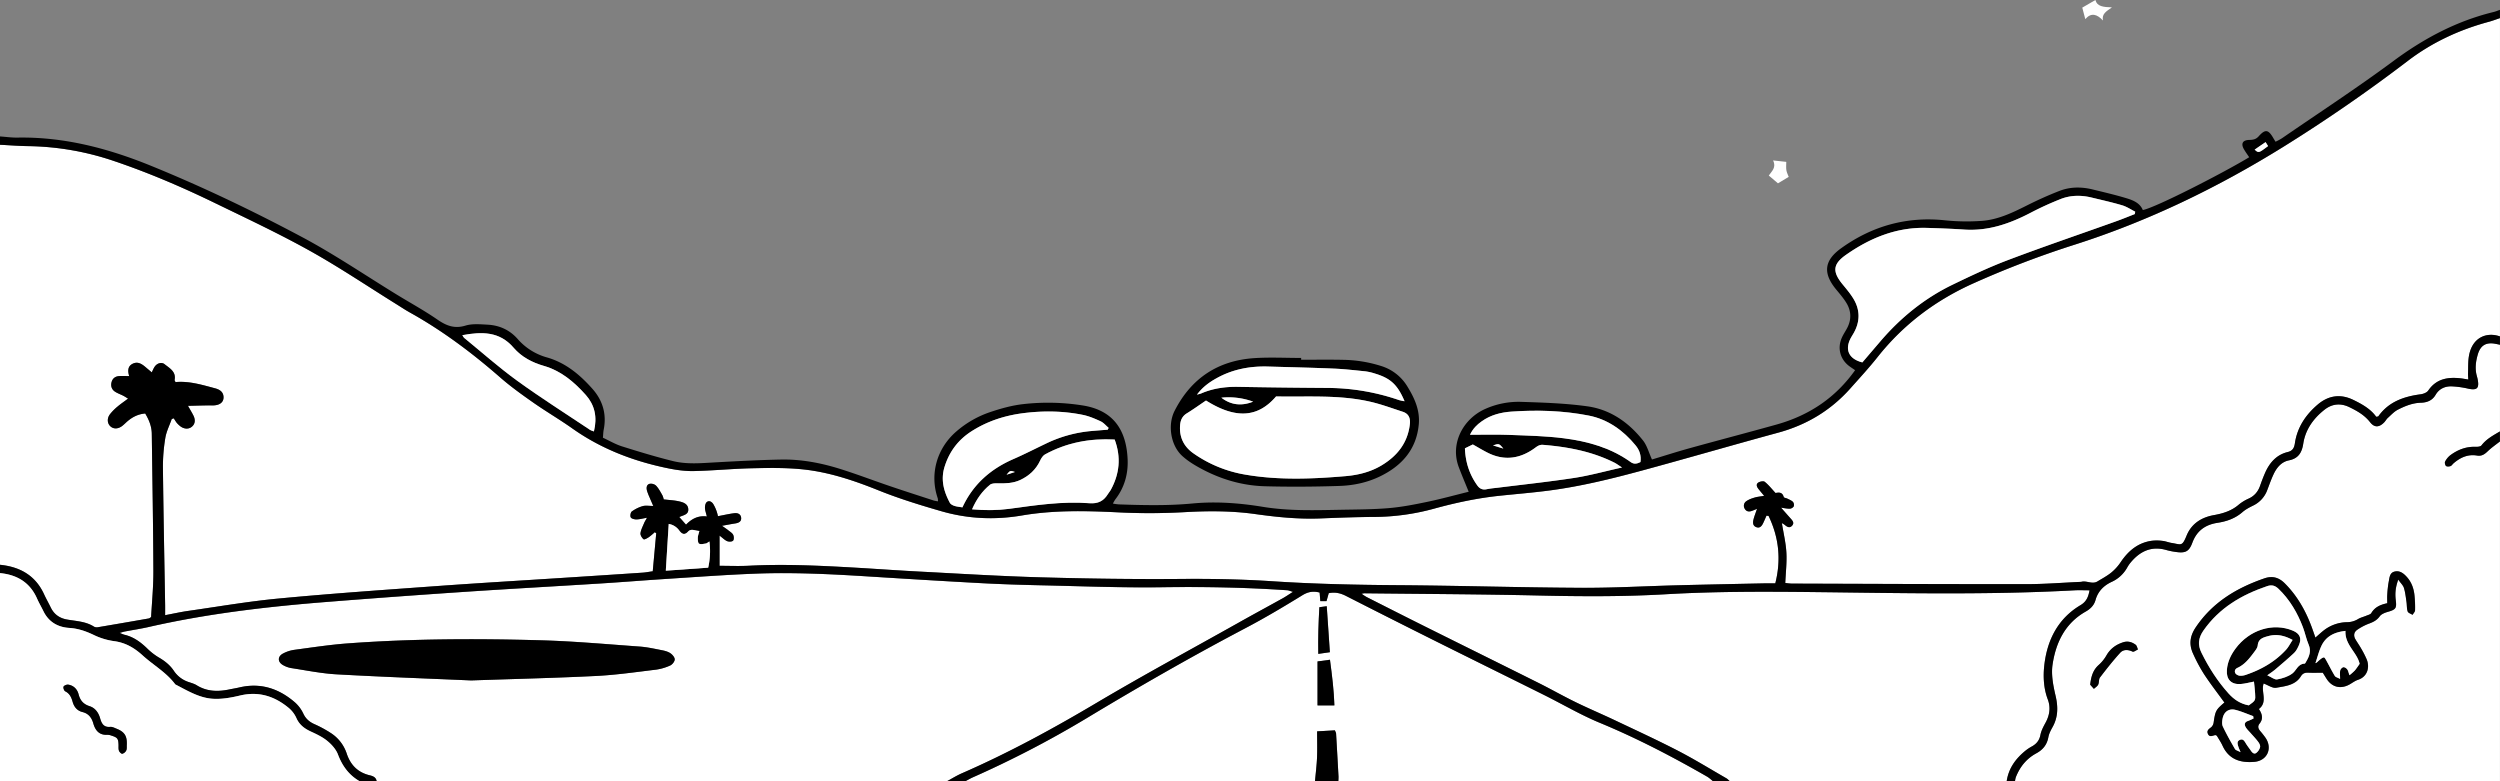 <svg id="Layer_1" data-name="Layer 1" xmlns="http://www.w3.org/2000/svg" viewBox="0 0 3000.05 937.74"><rect x="0" y="0" width="3000.05" height="937.74" fill="#808080" stroke="none"/><defs><style>.cls-1{fill:#fff;}</style></defs><path class="cls-1" d="M0,677.72v-504c11.3.58,22.6,1.49,33.92,1.66a334,334,0,0,1,102,17.57c41.74,14.06,82.15,31.35,121.71,50.57,38.34,18.62,77,36.74,114.2,57.47,35.74,19.92,69.78,42.9,104.57,64.52,5.09,3.17,10.09,6.52,15.32,9.43,39.19,21.82,74.79,48.56,108.53,78,12.51,10.93,26.12,20.67,39.74,30.22,15.27,10.7,31.45,20.11,46.67,30.89,34.89,24.74,73.82,39.55,115.37,48,10,2,20.48,3.49,30.68,3.25,23.3-.53,46.55-2.82,69.85-3.35,19.94-.45,40.05-.73,59.86,1.22,32,3.16,62.46,13.48,92.17,25.42,24.47,9.83,49.56,17.52,74.84,24.84,32,9.26,64.14,10.75,96.9,5.17,37.32-6.37,74.9-5.71,112.61-3.88a752.63,752.63,0,0,0,80.89,0c29.07-1.71,57.92-1.85,86.72,2.22,26.11,3.68,52.23,6.29,78.66,5.19,21.3-.88,42.62-1.65,63.94-1.77a276.32,276.32,0,0,0,72-10c25.72-7.07,51.75-12.61,78.31-15.41,19.87-2.09,39.8-3.69,59.6-6.29,37.72-5,74.62-14,111.26-23.94,54.63-14.81,109-30.64,163.58-45.5,34.13-9.28,63-26.63,86.49-53,11.09-12.44,22.42-24.7,32.75-37.75,31.29-39.52,70.28-68.59,116.24-89a1154.72,1154.72,0,0,1,119.41-45.57c89.13-28.37,172.57-68.84,251.77-118q76.84-47.71,148.82-102.78c29.32-22.36,62-37.47,97.45-47,4.46-1.21,8.79-2.9,13.18-4.36v382c-15.6-5.53-33.29.77-37.22,23.44-1.19,6.82-.84,13.92-1.09,20.89-.08,2.24.19,4.49.32,7.42-3.57-.58-6.41-1.15-9.28-1.47-15.41-1.72-29.16.55-38.81,14.7-1.7,2.49-6,4.06-9.25,4.49-20.15,2.67-38.24,9-50.63,26.4-.26.37-1.16.29-2.53.58-6.78-9.48-16.92-15.12-27.46-20.27-15.56-7.61-30.08-5.24-42.82,5.63-14.27,12.19-24.47,27.26-27.31,46.33-.81,5.46-2.57,9.11-8.58,10.58-13.77,3.35-22,13.08-27.44,25.59-2.11,4.89-4,9.88-5.75,14.91-2.44,7-6.68,12.07-13.47,15.27a52,52,0,0,0-11.93,7.22c-8.67,7.53-18.8,10.72-29.87,12.7-14.85,2.66-27,10-32.92,24.63-5.53,13.51-6.33,10.64-18,8.79-3.6-.57-7.08-2-10.69-2.45a53,53,0,0,0-12.84-.19c-16.72,2.26-28.37,12-37.54,25.65A57.35,57.35,0,0,1,2533.71,687c-5.12,4.15-11.06,7.33-16.75,10.76-6.33,3.82-13-1.35-19.42.47a4.2,4.2,0,0,1-1,.06c-21.63,1-43.27,2.71-64.91,2.72-93.66.07-187.31-.36-281-.66-2.9,0-5.79-.5-8.25-.72.55-12.73,2-24.7,1.32-36.56-.65-11.59-3.45-23-5.42-35.34a28.16,28.16,0,0,1,3.28,2c2.68,2.31,5.71,4.46,8.75,1.34,3.6-3.67.42-6.61-2-9.38l-11-12.44c3.73.47,7.19,1.28,10.64,1.19a6.11,6.11,0,0,0,4.61-2.87,5.85,5.85,0,0,0-1-5.29c-1.79-1.78-4.43-2.74-6.77-3.93-1.42-.72-4-.95-4.26-1.87-1.71-6.47-6.55-5.44-9.83-4.86-4.81-5.13-8.47-9.85-13-13.44-1.52-1.2-6-.35-7.94,1.11-3,2.21-1.27,5.38.74,7.86s3.91,4.74,6.5,7.89c-5,.87-8.34,1.13-11.49,2.1a32.13,32.13,0,0,0-9.85,4.32,6.59,6.59,0,0,0-2,8.93c2,3.55,5.08,4,8.6,2.73,1.87-.66,3.68-1.48,6.23-2.51-1.7,5-3.22,8.74-4.19,12.58-.92,3.68-1.1,7.73,3.26,9.39s6.7-1.5,8.37-5c1.37-2.89,2.61-5.84,3.9-8.76l2.49.3c12.34,25.63,15.34,52.28,8.08,80.92-4.8,0-8.77-.08-12.73,0-34.64.75-69.29,1.42-103.94,2.31-39,1-77.93,3.26-116.89,3.06-72.65-.38-145.29-2.64-217.94-3.15-50.68-.36-101.3-1.39-151.86-4.72-36.59-2.41-73.18-3.09-109.88-2.78-56,.47-112-.36-168-1.93-48.61-1.36-97.19-4.38-145.76-6.91-27-1.4-53.87-3.4-80.82-4.92-41.26-2.33-82.52-4.23-123.88-2.09-11.84.61-23.73.09-35.23.09V642.72c4,3,6.35,5.52,9.22,6.68,2,.81,5.74.69,7-.62s1.09-5,.13-7c-1.07-2.19-3.69-3.67-5.74-5.32-1.86-1.49-3.86-2.8-7.68-5.53,6.81-1.22,11.27-2.11,15.77-2.8,4-.61,7.54-2,7.24-6.61s-4-6.19-8-5.71c-6.44.79-12.8,2.29-19.86,3.61a46.56,46.56,0,0,0-1.57-5.81,44.46,44.46,0,0,0-4.15-8.93c-1.74-2.59-4.9-4.48-7.67-2.18-1.59,1.31-2.23,4.55-2.17,6.89.09,3.1,1.29,6.17,2.26,10.35-10.67-1.32-18.27,3-25,9.85l-8.1-9.17c5.24-2.39,11.37-3,10.78-9.71-.52-6.07-5.89-7.94-10.67-9-6-1.39-12.2-1.64-18.78-2.44a22.16,22.16,0,0,0-1.63-5c-2.3-4-4.47-8.26-7.61-11.54a9.27,9.27,0,0,0-7.85-2.12c-3.7,1.15-3.88,5-2.89,8.5a68.53,68.53,0,0,0,2.89,7.44c1.38,3.3,2.83,6.57,4.57,10.6-5,0-9.15-.81-12.76.2a42.75,42.75,0,0,0-13,6.41c-1.48,1.06-2.22,5.27-1.3,7s4.35,2.55,6.67,2.52c3.82,0,7.62-1.13,12.87-2-1.73,3.15-2.82,4.77-3.54,6.54-1.62,4-3.78,7.93-4.3,12.08-.29,2.31,1.75,5.6,3.75,7.2.9.72,4.44-1.31,6.43-2.63a74.64,74.64,0,0,0,6.94-5.86l1.78,1.21c-1.38,15.1-2.76,30.2-4.18,45.72-4.87.67-8.44,1.39-12,1.63q-46.87,3.14-93.75,6.13c-51.2,3.32-102.42,6.33-153.58,10-63.13,4.57-126.29,9-189.3,14.9-36.42,3.43-72.59,9.71-108.84,14.88-8.82,1.26-17.54,3.23-27.67,5.13,0-4.68,0-8.27,0-11.85-.92-55-2.05-110-2.65-165a208.76,208.76,0,0,1,2.84-35.74c1.27-7.83,5.07-15.25,7.74-22.84l2.5-.81a52.33,52.33,0,0,0,3.25,5.1,27.8,27.8,0,0,0,4.27,4.2c4.58,3.6,10,3.93,13.81,1,4-3.12,4.94-7.91,2.23-13.49-1.69-3.46-3.75-6.74-6.59-11.8,10.88-.21,20.12-.63,29.36-.51,8.75.11,14-3.9,13.26-10.89-.5-4.87-3.82-8-10.09-9.62-15.71-4.19-31.31-9-47.51-7.46-.61-1.4-1.17-2-1.07-2.53,2-10.07-6-14.09-12-18.93-3.47-2.8-8.6-1.33-11.52,2.46-1.53,2-2.41,4.46-3.88,7.31-2.58-2.15-4.84-4-7-5.9-4.72-4-9.75-7.68-16.19-4.28-6,3.19-5.55,9-3.92,14.62-4.44,0-8.07-.17-11.68,0-4.78.28-8.26,2.62-9.47,7.44-1.17,4.66.2,8.75,4.25,11.35,3.05,2,6.58,3.17,9.83,4.83,1.84.95,3.55,2.14,5.74,3.47-4.77,3.58-8.92,6.37-12.7,9.6a59,59,0,0,0-9.07,9.22c-3.77,5-3.18,11,.71,14.51,3.64,3.25,8.88,3.22,13.74-.36,2.4-1.77,4.46-4,6.75-5.94,6-5,12.63-8.47,21.14-9.2,4.53,7.57,7.77,15.41,7.89,24.27.72,55,1.7,110,1.93,165,.07,18.57-1.79,37.14-2.74,55.07-1.5.93-2,1.49-2.63,1.6q-30.49,5.32-61,10.51a7.43,7.43,0,0,1-4.82-.59c-10-6.41-21.47-6.65-32.57-8.62-8.71-1.55-15.35-6.12-19.32-14.26-2.63-5.39-5.61-10.62-8.11-16.06C42.48,690.42,23.89,680.14,0,677.72Z"/><path class="cls-1" d="M1136,937.72H452c-.54-5-4.58-6.46-8.39-7.37-14.35-3.44-23.08-12.52-27.6-26.23a46.61,46.61,0,0,0-19.37-24.72A140.85,140.85,0,0,0,377.37,869c-6.06-2.73-10.4-6.4-13.33-12.63A41.6,41.6,0,0,0,354,843c-19.23-16.65-41.2-24-66.68-18-3.89.92-7.85,1.52-11.76,2.35-13.77,2.9-27.1,2.81-39.58-5-2.78-1.73-6.11-2.64-9.26-3.71a34,34,0,0,1-18.05-13.52C204,798,197.5,793,190.11,788.75a74.87,74.87,0,0,1-14-11.08c-7.84-7.52-16.37-13.62-27.17-16a47.31,47.31,0,0,1-5.27-2.15c3.34-.91,4.78-1.41,6.26-1.69,9.49-1.8,19.06-3.24,28.47-5.38,71-16.16,143.09-24.52,215.53-30.21q81.21-6.37,162.47-11.89c55.18-3.7,110.4-6.73,165.6-10.21,25.93-1.63,51.83-3.76,77.76-5.41,35.57-2.27,71.14-4.93,106.75-6.3,45.33-1.75,90.61.54,135.87,3.38,44.88,2.81,89.77,5.57,134.68,8,24.29,1.3,48.61,2.08,72.93,2.61,48.31,1.07,96.64,3,144.93,2.32,50-.73,99.95.22,149.84,3.62,1.72.12,3.4.94,6.85,1.94-5,3.18-8.55,5.62-12.25,7.68-17.76,9.88-35.64,19.55-53.36,29.5-56.94,32-114.42,63-170.57,96.3-52.25,31-105.42,59.88-161.08,84.21C1148,930.72,1142.1,934.44,1136,937.72ZM565.44,816.53c54.34-1.87,102.29-3,150.17-5.41,23.89-1.22,47.68-4.68,71.46-7.55a61.85,61.85,0,0,0,17.16-5c2.53-1.12,5.4-4.72,5.45-7.25s-2.76-5.8-5.19-7.44c-2.93-2-6.71-3-10.27-3.66-8.81-1.71-17.65-3.72-26.57-4.36-39.51-2.83-79-6.42-118.59-7.53-77.25-2.18-154.54-2-231.68,3.72-21.54,1.59-43,4.89-64.39,7.76a41,41,0,0,0-13.2,4.32c-6.81,3.56-6.87,10.09-.25,13.9a29.8,29.8,0,0,0,10.26,3.69c18.08,2.75,36.14,6.45,54.34,7.47C460,812.34,515.88,814.36,565.44,816.53Z"/><path class="cls-1" d="M3000,413.72v104c-8,4.76-16.21,9-22.09,16.71-1.17,1.52-4.66,1.85-7,1.76-11.5-.42-21.54,3.48-30.54,10.17a23.15,23.15,0,0,0-6.17,7.59c-.68,1.26,0,4.24,1.12,5.21s3.69.75,5.34.19c1.41-.47,2.37-2.21,3.61-3.29,8.12-7,17.3-11.25,28.26-9.39,5.74,1,9.25-1.7,13-5.34,4.45-4.26,9.62-7.78,14.47-11.61v408H2418a26.41,26.41,0,0,1,.9-4.82c4.86-12.56,12.84-22.52,24.79-29,7.8-4.24,12.7-10.28,14.35-19.25.77-4.15,2.81-8.2,4.91-11.93,6.79-12,6.91-24.24,3.8-37.61-2.84-12.17-5.46-25.36-3.69-37.44,3.88-26.42,15-49.72,39.69-63.75,5.78-3.29,10.09-7.41,11.92-14,2.88-10.33,9.85-17.27,19.31-21.68a40.51,40.51,0,0,0,18.74-17.32,38.45,38.45,0,0,1,3.93-5.78c11.36-13.72,25.18-20.35,43.22-15.07a83.56,83.56,0,0,0,10.75,2.18c11.66,1.77,16.22-.19,20.22-11,5.36-14.45,15.59-21.67,30.35-23.93,11-1.69,21.21-5.3,29.87-12.87,3.7-3.23,8.28-5.59,12.73-7.79a33.37,33.37,0,0,0,17-18.77c2.38-6.22,4.59-12.52,7.39-18.55,3.78-8.13,9.43-15.1,18.53-16.93,11.48-2.31,15.58-9.4,17.24-20.11,2.62-16.92,12.16-30.13,25.32-40.55,9.07-7.18,19.33-8.4,30-3.19,9.34,4.54,18.17,9.51,24.81,18,5.24,6.71,10.81,6.48,16.88.34,1.63-1.65,2.71-3.86,4.42-5.4,3.92-3.53,7.64-7.66,12.23-10,8.57-4.35,17.56-8,27.51-8.26,7.35-.21,13.59-2.62,17.61-9.46,4.28-7.28,11.25-10.46,19.36-10.18a108.7,108.7,0,0,1,19.66,2.73c10.61,2.34,13.61-.33,11.48-11.09-.32-1.63-.79-3.24-1.21-4.85-2.15-8.34-1.05-16.58,1.23-24.64,3.24-11.51,10.23-15.53,21.87-13.1C2996.77,413,2998.38,413.36,3000,413.72ZM2787.41,807.29c1,1.54,2.86,4.63,4.85,7.66,6.42,9.74,16.5,12.22,26.92,6.63,3.52-1.89,6.76-4.52,10.48-5.74,11.58-3.8,14.26-15.17,10.57-24.34a116.14,116.14,0,0,0-6.78-13.29c-2.11-3.77-4.64-7.31-6.82-11-2.57-4.42-1.84-8.7,2.24-11.48a64.9,64.9,0,0,1,14-7.34c5.14-1.89,9.48-4,12.88-8.72,1.89-2.6,5.78-4.26,9.09-5.21,10.28-3,11.44-4.2,10.18-14.47-.94-7.62-.41-15,3-24.39,3,4.27,5.85,6.79,6.8,9.88,1.64,5.32,2.24,11,3.06,16.54.59,3.93.25,8.1,1.47,11.78.6,1.81,3.81,2.74,5.84,4.08,1-1.86,3-3.69,3-5.56a137,137,0,0,0-.71-18c-.85-8.09-3.52-15.63-9.06-21.8-3.88-4.32-8.44-8.1-14.73-6.6-6.11,1.46-6.12,7.42-7.09,12.12a126.29,126.29,0,0,0-1.76,15.87c-.24,3.21,0,6.46,0,10-8,1.67-14.85,4.54-19.14,11.81-1,1.67-3.89,2.28-6,3.18-3.36,1.43-7.07,2.26-10.13,4.15a25.37,25.37,0,0,1-13.12,3.62,46.65,46.65,0,0,0-27,9.23c-3.63,2.76-7,5.91-10.84,9.25-1.75-4.94-3.22-9.35-4.86-13.69-7.23-19.23-17.2-36.65-31.88-51.39-7.3-7.34-15.16-9.26-24.48-6-33.16,11.44-62.08,28.6-82.28,58.62-7.18,10.67-8.4,20.78-3.23,31.86a191.34,191.34,0,0,0,13.19,24.61c7.63,11.61,16.17,22.61,24.34,33.91-10.3,8.78-10.86,10-12.94,24.14a9.17,9.17,0,0,1-2.93,5.52c-2.78,2.16-5.7,4-3.88,8,2,4.44,5.59,2,8.69,1.42.53-.1,1.17.41,1.93.7,2.27,3.91,5,7.78,6.89,12,7.57,16.58,21.39,20.78,38,19.42,15.2-1.25,22.15-15.51,13.9-28.38a101.11,101.11,0,0,0-6.76-8.66c-2.3-2.84-3.34-5.61-.66-8.94,4.76-5.91,2.9-11.78-.88-17.46,11.13-8.49,2.17-20.79,5.71-30.59,5.51,2,10.75,5.9,15.12,5.1,10.82-2,22.88-2.85,29.64-13.85,2.27-3.7,5.3-4.45,9.27-4.24,5,.24,10.19,0,16.9,0Zm-279.14,14.37,4.48,5c1.77-1.68,4.16-3,5.15-5.09,1.26-2.62.52-6.44,2.15-8.59,7.75-10.14,15.66-20.22,24.25-29.64,3.82-4.18,9.38-4,14.86-1.36,1.43.67,4.27-1.66,6.47-2.61-.91-1.93-1.31-4.56-2.82-5.67-4.41-3.24-9.44-4.74-15-2.91-8.54,2.78-15.28,7.59-19.91,15.57a46.35,46.35,0,0,1-9.2,11.47c-6.81,5.95-9.32,13.53-10.43,23.82Z"/><path class="cls-1" d="M2408,937.72H2076c-1.45-1.27-2.73-2.83-4.36-3.77-19.34-11.14-38.38-22.87-58.19-33.1-24.84-12.83-50.27-24.53-75.54-36.51-15.64-7.41-31.6-14.15-47.14-21.74-15-7.31-29.46-15.55-44.36-23-45.28-22.63-90.68-45-136-67.61-23.55-11.73-47-23.65-70.49-35.53a70.32,70.32,0,0,1-6-3.93,27.45,27.45,0,0,1,3.26-.58c70.64.83,141.3,1.09,211.92,2.72,50,1.16,100,1.34,149.9-1.56,59.27-3.44,118.55-3.28,177.87-2.6,104.29,1.19,208.59,3.58,312.83-2.13,5.8-.32,11.62,0,17.77,0-1.47,8.13-3.92,13.7-10.85,17.82-27.37,16.27-40.2,42.39-43.5,72.61-1.42,13.08-.76,27.28,4.22,40.44,3.62,9.57,2.28,18.9-2.62,27.92-2.53,4.66-5.19,9.55-6.18,14.65-1.28,6.57-4.63,10.78-10.19,13.86a51.78,51.78,0,0,0-7.52,4.93C2418.86,910.24,2410.23,922,2408,937.72Z"/><path class="cls-1" d="M2056,937.72H1606a58.47,58.47,0,0,0,.23-5.92q-1.38-25.83-2.91-51.63c-.06-.91-.65-1.79-1.4-3.75l-21.36,1.21c0,11,.34,21.26-.09,31.48-.4,9.55-1.62,19.07-2.47,28.61H1158c3.22-1.69,6.36-3.56,9.67-5a1238.68,1238.68,0,0,0,135.6-70.42C1366,824.45,1429.6,788,1494.51,753.84c23.27-12.24,45.91-25.72,68.32-39.49,7-4.27,13.12-5.28,20.73-3.26.29,3.54.55,6.74.83,10.3h7.42l2.69-9.53c7.62-1.62,14.16,0,20.6,3.25q50.34,25.56,100.79,50.89c45.59,22.77,91.31,45.28,136.93,68,22.36,11.14,44,23.93,67,33.45,44.46,18.37,86.89,40.52,128.51,64.42C2051.12,933.42,2053.46,935.72,2056,937.72Zm-454.7-91.2c-.56-17.83-2.8-35.89-5.31-54.82l-14.93,2v52.79Zm-5.43-63.86c-1.27-18.73-2.5-36.73-3.76-55.19l-8.84,1.19c-1.07,18.65-1.67,37-1.3,56Z"/><path d="M2056,937.72c-2.54-2-4.88-4.3-7.64-5.89-41.62-23.9-84.05-46-128.51-64.42-23-9.52-44.67-22.31-67-33.45-45.62-22.72-91.34-45.23-136.93-68q-50.51-25.22-100.79-50.89c-6.44-3.27-13-4.87-20.6-3.25l-2.69,9.53h-7.42c-.28-3.56-.54-6.76-.83-10.3-7.61-2-13.78-1-20.73,3.26-22.41,13.77-45,27.25-68.32,39.49-64.91,34.13-128.47,70.61-191.24,108.46a1238.68,1238.68,0,0,1-135.6,70.42c-3.31,1.48-6.45,3.35-9.67,5h-22c6.1-3.28,12-7,18.32-9.77,55.65-24.29,108.8-53.19,161.05-84.19,56.15-33.29,113.63-64.35,170.57-96.3,17.72-10,35.6-19.62,53.36-29.5,3.7-2.06,7.2-4.5,12.25-7.68-3.45-1-5.13-1.82-6.85-1.94-49.89-3.4-99.8-4.35-149.84-3.62-48.29.71-96.62-1.25-144.93-2.32-24.32-.53-48.64-1.31-72.93-2.61-44.91-2.41-89.8-5.17-134.68-8-45.26-2.84-90.54-5.13-135.87-3.38-35.61,1.37-71.18,4-106.75,6.3-25.93,1.65-51.83,3.78-77.76,5.41-55.2,3.48-110.42,6.51-165.6,10.21q-81.27,5.44-162.47,11.89c-72.44,5.69-144.54,14-215.53,30.21-9.41,2.14-19,3.58-28.47,5.38-1.48.28-2.92.78-6.26,1.69a47.31,47.31,0,0,0,5.27,2.15c10.8,2.41,19.33,8.51,27.17,16a74.87,74.87,0,0,0,14,11.08c7.39,4.25,13.84,9.25,18.56,16.33a34,34,0,0,0,18.05,13.52c3.15,1.07,6.48,2,9.26,3.71,12.48,7.81,25.81,7.9,39.58,5,3.91-.83,7.87-1.43,11.76-2.35,25.48-6,47.45,1.34,66.68,18a41.41,41.41,0,0,1,10,13.47c2.93,6.23,7.27,9.9,13.33,12.63a140.85,140.85,0,0,1,19.27,10.4A46.63,46.63,0,0,1,416,904.12c4.52,13.71,13.25,22.79,27.6,26.23,3.81.91,7.85,2.36,8.39,7.37H432c-13.06-7.33-21.13-18.37-26.45-32.36-2.34-6.16-7.46-11.88-12.66-16.17-5.78-4.77-12.89-8.13-19.78-11.31-7.85-3.63-14-8.22-17.61-16.6A34.07,34.07,0,0,0,345.79,849c-16.87-13.74-35.67-19.58-57.69-14.34-11.21,2.67-23.18,4.84-34.48,3.76-15.59-1.5-29.38-9.94-43.25-17.1-10.64-14.37-26.28-23-39.19-34.78-10-9.12-20.5-15.22-34-17.09a81.19,81.19,0,0,1-23.7-7c-9.73-4.7-19.31-8.2-30.28-8.89-13.73-.85-24.78-7.14-31.1-20.13-2.47-5.08-5.37-10-7.64-15.14-8.55-19.38-24-28.52-44.46-30.52v-10c23.89,2.42,42.48,12.7,52.88,35.35,2.5,5.44,5.48,10.67,8.11,16.06,4,8.14,10.61,12.71,19.32,14.26,11.1,2,22.61,2.21,32.57,8.62a7.42,7.42,0,0,0,4.82.59q30.53-5.13,61-10.51c.6-.11,1.13-.67,2.63-1.6,1-17.93,2.81-36.5,2.74-55.07-.23-55-1.21-110-1.93-165-.12-8.86-3.36-16.7-7.89-24.27-8.51.73-15.18,4.16-21.14,9.2-2.29,1.94-4.35,4.17-6.75,5.94-4.86,3.58-10.1,3.61-13.74.36-3.89-3.48-4.48-9.46-.71-14.51a59,59,0,0,1,9.07-9.22c3.78-3.23,7.93-6,12.7-9.6-2.19-1.33-3.9-2.52-5.74-3.47-3.25-1.66-6.78-2.87-9.83-4.83-4-2.6-5.42-6.69-4.25-11.35,1.21-4.82,4.69-7.16,9.47-7.44,3.61-.22,7.24,0,11.68,0-1.63-5.62-2.11-11.43,3.92-14.62,6.44-3.4,11.47.24,16.19,4.28,2.21,1.9,4.47,3.75,7,5.9,1.47-2.85,2.35-5.33,3.88-7.31,2.92-3.79,8-5.26,11.52-2.46,6,4.84,14,8.86,12,18.93-.1.5.46,1.13,1.07,2.53,16.2-1.51,31.8,3.27,47.51,7.46,6.27,1.67,9.59,4.75,10.09,9.62.71,7-4.51,11-13.26,10.89-9.24-.12-18.48.3-29.36.51,2.84,5.06,4.9,8.34,6.59,11.8,2.71,5.58,1.81,10.37-2.23,13.49-3.81,3-9.23,2.62-13.81-1a27.8,27.8,0,0,1-4.27-4.2,52.33,52.33,0,0,1-3.25-5.1l-2.5.81c-2.67,7.59-6.47,15-7.74,22.84a208.76,208.76,0,0,0-2.84,35.74c.6,55,1.73,110,2.65,165,.06,3.58,0,7.17,0,11.85,10.13-1.9,18.85-3.87,27.67-5.13,36.25-5.17,72.42-11.45,108.84-14.88,63-6,126.17-10.33,189.3-14.9,51.16-3.7,102.38-6.71,153.58-10q46.88-3,93.75-6.13c3.6-.24,7.17-1,12-1.63,1.42-15.52,2.8-30.62,4.18-45.72l-1.78-1.21a74.64,74.64,0,0,1-6.94,5.86c-2,1.32-5.53,3.35-6.43,2.63-2-1.6-4-4.89-3.75-7.2.52-4.15,2.68-8.11,4.3-12.08.72-1.77,1.81-3.39,3.54-6.54-5.25.88-9,2-12.87,2-2.32,0-5.79-.89-6.67-2.52s-.18-5.89,1.3-7a42.75,42.75,0,0,1,13-6.41c3.61-1,7.74-.2,12.76-.2-1.74-4-3.19-7.3-4.57-10.6a68.53,68.53,0,0,1-2.89-7.44c-1-3.45-.81-7.35,2.89-8.5a9.27,9.27,0,0,1,7.85,2.12c3.14,3.28,5.31,7.54,7.61,11.54a22.67,22.67,0,0,1,1.63,5c6.58.8,12.81,1,18.78,2.44,4.78,1.11,10.15,3,10.67,9,.59,6.76-5.54,7.32-10.78,9.71l8.1,9.17c6.7-6.9,14.3-11.17,25-9.85-1-4.18-2.17-7.25-2.26-10.35-.06-2.34.58-5.58,2.17-6.89,2.77-2.3,5.93-.41,7.67,2.18a44.46,44.46,0,0,1,4.15,8.93,46.56,46.56,0,0,1,1.57,5.81c7.06-1.32,13.42-2.82,19.86-3.61,3.93-.48,7.66,1.23,8,5.71s-3.27,6-7.24,6.61c-4.5.69-9,1.58-15.77,2.8,3.82,2.73,5.82,4,7.68,5.53s4.67,3.13,5.74,5.32c1,2,1.1,5.66-.13,7s-4.92,1.43-7,.62c-2.87-1.16-5.19-3.65-9.22-6.68v36.23c11.5,0,23.39.52,35.23-.09,41.36-2.14,82.62-.24,123.88,2.09,26.95,1.52,53.87,3.52,80.82,4.92,48.57,2.53,97.15,5.55,145.76,6.91,56,1.57,112,2.4,168,1.93,36.7-.31,73.29.37,109.88,2.78,50.56,3.33,101.18,4.36,151.86,4.72,72.65.51,145.29,2.77,217.94,3.15,39,.2,77.92-2.06,116.89-3.06,34.65-.89,69.3-1.56,103.94-2.31,4-.09,7.93,0,12.73,0,7.26-28.64,4.26-55.29-8.08-80.92l-2.49-.3c-1.29,2.92-2.53,5.87-3.9,8.76-1.67,3.51-3.93,6.71-8.37,5s-4.18-5.71-3.26-9.39c1-3.84,2.49-7.55,4.19-12.58-2.55,1-4.36,1.85-6.23,2.51-3.52,1.24-6.64.82-8.6-2.73a6.59,6.59,0,0,1,2-8.93c2.84-2.07,6.43-3.27,9.85-4.32,3.15-1,6.51-1.23,11.49-2.1-2.59-3.15-4.57-5.5-6.5-7.89s-3.73-5.65-.74-7.86c2-1.46,6.42-2.31,7.94-1.11,4.55,3.59,8.21,8.31,13,13.44,3.28-.58,8.12-1.61,9.83,4.86.24.92,2.84,1.15,4.26,1.87,2.34,1.19,5,2.15,6.77,3.93a5.85,5.85,0,0,1,1,5.29,6.08,6.08,0,0,1-4.61,2.87c-3.45.09-6.91-.72-10.64-1.19l11,12.44c2.44,2.77,5.62,5.71,2,9.38-3,3.12-6.07,1-8.75-1.34a28.16,28.16,0,0,0-3.28-2c2,12.29,4.77,23.75,5.42,35.34.66,11.86-.77,23.83-1.32,36.56,2.46.22,5.35.71,8.25.72,93.66.3,187.31.73,281,.66,21.64,0,43.28-1.77,64.91-2.72a4.2,4.2,0,0,0,1-.06c6.44-1.82,13.09,3.35,19.42-.47,5.69-3.43,11.63-6.61,16.75-10.76a57.35,57.35,0,0,0,11.19-12.44c9.17-13.61,20.82-23.39,37.54-25.65a53,53,0,0,1,12.84.19c3.61.4,7.09,1.88,10.69,2.45,11.65,1.85,12.45,4.72,18-8.79,6-14.63,18.07-22,32.92-24.63,11.07-2,21.2-5.17,29.87-12.7a52,52,0,0,1,11.93-7.22c6.79-3.2,11-8.31,13.47-15.27,1.75-5,3.64-10,5.75-14.91,5.4-12.51,13.67-22.24,27.44-25.59,6-1.47,7.77-5.12,8.58-10.58,2.84-19.07,13-34.14,27.31-46.33,12.74-10.87,27.26-13.24,42.82-5.63,10.54,5.15,20.68,10.79,27.46,20.27,1.37-.29,2.27-.21,2.53-.58,12.39-17.44,30.48-23.73,50.63-26.4,3.29-.43,7.55-2,9.25-4.49,9.65-14.15,23.4-16.42,38.81-14.7,2.87.32,5.71.89,9.28,1.47-.13-2.93-.4-5.18-.32-7.42.25-7-.1-14.07,1.09-20.89,3.93-22.67,21.62-29,37.22-23.44v10c-1.62-.35-3.23-.71-4.85-1-11.64-2.43-18.63,1.59-21.87,13.1-2.28,8.06-3.38,16.3-1.23,24.64.42,1.61.89,3.22,1.21,4.85,2.13,10.76-.87,13.43-11.48,11.09a109.6,109.6,0,0,0-19.66-2.73c-8.11-.28-15.08,2.9-19.36,10.18-4,6.84-10.26,9.25-17.61,9.46-10,.28-18.94,3.91-27.51,8.26-4.59,2.34-8.31,6.47-12.23,10-1.71,1.54-2.79,3.75-4.42,5.4-6.07,6.14-11.64,6.37-16.88-.34-6.64-8.49-15.47-13.46-24.81-18-10.71-5.21-21-4-30,3.19-13.16,10.42-22.7,23.63-25.32,40.55-1.66,10.71-5.76,17.8-17.24,20.11-9.1,1.83-14.75,8.8-18.53,16.93-2.8,6-5,12.33-7.39,18.55a33.37,33.37,0,0,1-17,18.77c-4.45,2.2-9,4.56-12.73,7.79-8.66,7.57-18.88,11.18-29.87,12.87-14.76,2.26-25,9.48-30.35,23.93-4,10.81-8.56,12.77-20.22,11a83.56,83.56,0,0,1-10.75-2.18c-18-5.28-31.86,1.35-43.22,15.07a38.45,38.45,0,0,0-3.93,5.78,40.51,40.51,0,0,1-18.74,17.32c-9.46,4.41-16.43,11.35-19.31,21.68-1.83,6.58-6.14,10.7-11.92,14-24.71,14-35.81,37.33-39.69,63.75-1.77,12.08.85,25.27,3.69,37.44,3.11,13.37,3,25.56-3.8,37.61-2.1,3.73-4.14,7.78-4.91,11.93-1.65,9-6.55,15-14.35,19.25-12,6.47-19.93,16.43-24.79,29a26.41,26.41,0,0,0-.9,4.82h-10c2.23-15.69,10.86-27.48,22.85-37.15a51.78,51.78,0,0,1,7.52-4.93c5.56-3.08,8.91-7.29,10.19-13.86,1-5.1,3.65-10,6.18-14.65,4.9-9,6.24-18.35,2.62-27.92-5-13.16-5.64-27.36-4.22-40.44,3.3-30.22,16.13-56.34,43.5-72.61,6.93-4.12,9.38-9.69,10.85-17.82-6.15,0-12-.28-17.77,0-104.24,5.71-208.54,3.32-312.83,2.13-59.32-.68-118.6-.84-177.87,2.6-49.92,2.9-99.89,2.72-149.9,1.56-70.62-1.63-141.28-1.89-211.92-2.72a27.45,27.45,0,0,0-3.26.58,70.32,70.32,0,0,0,6,3.93c23.48,11.88,46.94,23.8,70.49,35.53,45.31,22.58,90.71,45,136,67.61,14.9,7.45,29.4,15.69,44.36,23,15.54,7.59,31.5,14.33,47.14,21.74,25.27,12,50.7,23.68,75.54,36.51,19.81,10.23,38.85,22,58.19,33.1,1.63.94,2.91,2.5,4.36,3.77Zm-1253.53-309c-1.19,18.91-2.33,37.17-3.51,56.14l50.88-3.66a89.42,89.42,0,0,0,1.48-31.45c-2.08,1.23-3.11,2.27-4.27,2.44-2.73.39-6,1.32-8.11.2-1.42-.77-1.59-4.64-1.54-7.11s1.08-5,1.86-8.18c-5.15,0-9.68-3.39-13.6.86-4.35,4.72-7.49,2.73-10.5-1.27A19.29,19.29,0,0,0,802.47,628.72Z"/><path class="cls-1" d="M0,687.72c20.42,2,35.91,11.14,44.45,30.54,2.27,5.17,5.17,10.06,7.64,15.14,6.32,13,17.37,19.28,31.1,20.13,11,.69,20.55,4.19,30.28,8.89a81.19,81.19,0,0,0,23.7,7c13.51,1.87,24,8,34,17.09,12.91,11.73,28.55,20.41,39.19,34.78,13.87,7.16,27.66,15.6,43.25,17.1,11.3,1.08,23.27-1.09,34.48-3.76,22-5.24,40.82.6,57.69,14.34a34.07,34.07,0,0,1,9.71,12.33c3.59,8.38,9.76,13,17.61,16.6,6.89,3.18,14,6.54,19.78,11.31,5.2,4.29,10.32,10,12.66,16.17,5.32,14,13.39,25,26.45,32.36H0ZM152.17,893.66c.43-10.42-2.69-15.38-12.26-19.19-2.46-1-5.15-2.45-7.6-2.22-7.86.74-10.42-4-12.17-10.26-1.91-6.77-5.93-12.43-12.57-14.55C100,845,96.21,840.57,94.27,833.1c-1.58-6.07-5.9-10.53-12.44-11.55-1.8-.28-4.92,1-5.6,2.4s.61,4.93,2,5.61c5.4,2.68,7.4,7.28,8.89,12.56,1.74,6.15,5.34,10.69,11.83,12.32,7.26,1.81,11,6.71,13,13.67,2.4,8.4,7.13,14.25,17,13.63a13.86,13.86,0,0,1,4.84,1c7.24,2.3,8.22,3.69,8.43,11.31.06,2.31-.26,4.82.53,6.88.61,1.58,2.93,3.81,4,3.58a7.7,7.7,0,0,0,4.74-4C152.43,898.56,152,896,152.17,893.66Z"/><path d="M3000,21.72c-4.39,1.46-8.72,3.15-13.18,4.36-35.44,9.56-68.13,24.67-97.45,47q-72,54.89-148.82,102.78c-79.2,49.19-162.64,89.66-251.77,118a1154.72,1154.72,0,0,0-119.41,45.57c-46,20.46-84.95,49.53-116.24,89-10.33,13-21.66,25.31-32.75,37.75-23.48,26.35-52.36,43.7-86.49,53-54.61,14.86-108.95,30.69-163.58,45.5-36.64,9.93-73.54,19-111.26,23.94-19.8,2.6-39.73,4.2-59.6,6.29-26.56,2.8-52.59,8.34-78.31,15.41a276.32,276.32,0,0,1-72,10c-21.32.12-42.64.89-63.94,1.77-26.43,1.1-52.55-1.51-78.66-5.19-28.8-4.07-57.65-3.93-86.72-2.22a752.63,752.63,0,0,1-80.89,0c-37.71-1.83-75.29-2.49-112.61,3.88-32.76,5.58-64.93,4.09-96.9-5.17-25.28-7.32-50.37-15-74.84-24.84-29.71-11.94-60.15-22.26-92.17-25.42-19.81-2-39.92-1.67-59.86-1.22-23.3.53-46.55,2.82-69.85,3.35-10.2.24-20.63-1.21-30.68-3.25-41.55-8.45-80.48-23.26-115.37-48-15.22-10.78-31.4-20.19-46.67-30.89-13.62-9.55-27.23-19.29-39.74-30.22-33.74-29.46-69.34-56.2-108.53-78-5.23-2.91-10.23-6.26-15.32-9.43-34.79-21.62-68.83-44.6-104.57-64.52-37.19-20.73-75.86-38.85-114.2-57.47-39.56-19.22-80-36.51-121.71-50.57a334,334,0,0,0-102-17.57C22.6,175.2,11.3,174.29,0,173.72v-10c7,.49,14,1.51,20.91,1.39,56-1,108.75,12.86,160.18,33.79,62.09,25.27,122.51,54.19,181.56,85.68,39,20.8,75.78,45.84,113.57,69,16.2,9.9,32.91,19.06,48.52,29.81,10.69,7.37,20.46,11.42,33.83,7.34,8.28-2.52,17.84-1.58,26.76-1.1,14.21.78,26.51,6.46,36,17.3a72.05,72.05,0,0,0,35.1,22c22.42,6.44,39.37,20.69,54.36,37.51,12.43,13.93,17.39,30.45,13.67,49.17-.57,2.87-.59,5.86-.94,9.65,7.66,3.55,14.89,7.86,22.7,10.33,20.31,6.4,40.72,12.6,61.38,17.71,17,4.2,34.43,2.44,51.76,1.49,25.94-1.44,51.89-2.81,77.86-3.32,24.17-.47,47.82,4,70.8,11.2,20.32,6.36,40.23,14,60.4,20.84,17.33,5.89,34.76,11.48,52.17,17.15a40.75,40.75,0,0,0,5,.94,16.59,16.59,0,0,0-.23-3.52c-9.95-28.78-1.35-59.85,22.24-80.3a120.73,120.73,0,0,1,40.53-23.23c12.87-4.35,26.27-8.08,39.72-9.59a265.07,265.07,0,0,1,71.72,1.63c36.78,5.92,52.2,29.77,53.62,65,.7,17.29-3.9,33.69-14.84,47.76a43.82,43.82,0,0,0-2.83,4.94,57.47,57.47,0,0,0,7.31,1c29.31,1,58.6,1.69,87.89-1.08,28.36-2.69,56.71-.6,84.67,4,31.53,5.19,63.11,4.08,94.73,3.51,19-.34,38-.38,56.93-2,15.52-1.36,31-4.41,46.23-7.61,16.55-3.47,32.89-8,49.18-12-4.06-10-8.16-19.63-11.86-29.39-10.82-28.53,5.25-58.3,31.9-70.07a97.82,97.82,0,0,1,42.86-8.41c26.6.86,53.37,1.69,79.68,5.38,27.39,3.84,49.43,19.28,66.5,40.83,5,6.26,7.09,14.74,10.86,22.95,14.45-4.34,29.65-9.22,45-13.48,34.65-9.59,69.45-18.68,104.08-28.34,40.52-11.29,71.62-32.9,94.68-65.35-2.14-1.47-4.3-2.9-6.4-4.4-11.37-8.1-15.21-21.72-9.54-34.52,1.61-3.64,3.81-7,5.77-10.5,5.91-10.5,5.93-21.12-.3-31.32-3.45-5.64-7.84-10.75-12.08-15.87-16.26-19.63-14.84-34.93,5.91-49.8,37.2-26.67,78.52-38.26,124.44-33.44a256.67,256.67,0,0,0,43.92.7c19.58-1.33,37.11-9.81,54.47-18.54,12.75-6.41,25.81-12.32,39.11-17.47,12.72-4.93,26.11-5,39.37-1.81,13.89,3.4,27.86,6.62,41.52,10.8,7.83,2.4,15.71,5.72,19.07,14,15.95-3.1,98.57-45.65,127.65-63.38-2.11-3.18-4.39-6.27-6.3-9.58-3.85-6.67-1.59-11,6.23-11.16,4.5-.12,8-.53,11.42-4.32,8-9,11.7-8.25,17.78,2.37.66,1.14,1.37,2.24,2.49,4.08a76.82,76.82,0,0,0,7.64-4.1c44.74-30.78,90.27-60.5,133.88-92.8,36.74-27.2,75.88-48,120.27-58.8,2.56-.62,5-1.69,7.52-2.55ZM2561.81,256.89c.16-1,.32-1.94.49-2.91-5.22-2.62-10.2-6-15.71-7.67-12.1-3.59-24.45-6.36-36.74-9.31-12.61-3-25.27-2.9-37.33,1.93a378.26,378.26,0,0,0-35.31,16.14c-25.16,13.21-51.15,22.36-80.17,20.38-14.94-1-29.92-1.56-44.89-2-36.13-1-67.8,11.94-96.78,32.23-16.08,11.26-16.66,20.37-4.12,35.62,4.63,5.64,9.42,11.29,13.13,17.53,7.93,13.4,7.79,27.19.1,40.81-1.15,2-2.41,4-3.51,6-7.46,14-2.36,25.06,13.9,29.22,7.18-8.41,14.51-17,21.86-25.58,24.36-28.42,53-51.55,86.72-67.84,21.86-10.55,43.88-21,66.56-29.55,42.63-16.1,85.8-30.78,128.72-46.14,7.76-2.72,15.39-5.88,23.08-8.87ZM1329.27,515.65l1.11-2.2c-3.17-2.67-6-6.16-9.58-7.85-6.89-3.18-14.07-6.25-21.45-7.75-24-4.9-48.45-5.1-72.62-1.87-21.55,2.88-42.11,9.57-60.74,21.47-16.17,10.33-26.8,24.46-32.49,42.76-4.84,15.57-.91,29.59,6.33,43.16.93,1.74,3.42,3,5.46,3.7,3.06,1,6.37,1.23,9.63,1.81,12.86-27.81,33.93-46.12,61.24-58,13.11-5.72,25.86-12.27,38.78-18.44a156.38,156.38,0,0,1,53.55-15.09C1315.41,516.72,1322.34,516.21,1329.27,515.65Zm-162.8,95.56c15.56,1.32,30,1.34,44.46-.62,32-4.33,64-9.25,96.32-6.73,10.45.81,17.12-2.62,22.25-11,1-1.69,2.43-3.19,3.38-4.92,10.61-19.37,12.6-39.33,4.71-60.5-29.92-1.6-57.6,3.71-83.37,17.72-2.59,1.41-4.65,4.57-6,7.39-5,10.77-13.07,18.21-23.66,23.29-8.73,4.18-17.93,4.36-27.31,4.13-3.13-.08-7.12,0-9.28,1.72C1178.69,589.31,1171.84,598.92,1166.47,611.21ZM1757.94,538c.62,16.54,5.37,31.4,15,44.67,2.78,3.83,6.35,5.51,11.26,4.39,3.87-.88,7.89-1.14,11.85-1.63,31-3.9,62.09-7.18,93-11.9,18.57-2.85,36.8-7.94,57.47-12.53-4.38-2.81-6.65-4.56-9.17-5.82-26.93-13.5-55.9-18.91-85.6-21.35-3.47-.29-6,1-8.94,3.14-17.63,13.21-36.68,16.62-57,6.57-6.19-3.06-12.1-6.7-18.34-10.19Zm210.64,16.48c1.18-8-1.28-14.46-5.81-20-14.8-18.08-33.55-31.37-56.26-35.8-30.44-6-61.58-6.92-92.61-4.77-12.69.87-25,4-35.71,11.6-5.67,4-10.63,8.68-14.17,16.2,16.11,0,31-.48,45.83.11,22.29.88,44.71,1.29,66.79,4.11,28.57,3.65,56.22,11.32,80.17,28.52C1960.71,557.25,1964.17,556.72,1968.58,554.48ZM712.69,517.72c4.26-17.25,1-31.73-9.9-43.92-13.89-15.48-29.41-28.71-50.15-34.71-13.87-4-26.74-10.62-36.32-21.81-16.88-19.72-38.14-19.4-61.52-15,1.15,1.7,1.52,2.65,2.21,3.22,21.12,17.24,41.54,35.43,63.58,51.39,28.53,20.65,58.35,39.52,87.64,59.11A36.34,36.34,0,0,0,712.69,517.72Zm2009-342.41-3-4.75-13.13,9c4.79,4.29,4.79,4.29,16.17-4.27Zm-917.64,363c-5.2-6.25-5.2-6.25-12.45-3.81ZM1218,566.4c-5.78-2-5.78-2-10.1,3.29Z"/><path d="M1578,937.72c.85-9.54,2.07-19.06,2.47-28.61.43-10.22.09-20.47.09-31.48l21.36-1.21c.75,2,1.34,2.84,1.4,3.75q1.52,25.82,2.91,51.63a58.47,58.47,0,0,1-.23,5.92Z"/><path d="M3000,529.72c-4.85,3.83-10,7.35-14.47,11.61-3.8,3.64-7.31,6.31-13.05,5.34-11-1.86-20.14,2.34-28.26,9.39-1.24,1.08-2.2,2.82-3.61,3.29-1.65.56-4.26.75-5.34-.19s-1.8-4-1.12-5.21a23.15,23.15,0,0,1,6.17-7.59c9-6.69,19-10.59,30.54-10.17,2.39.09,5.88-.24,7-1.76,5.88-7.68,14.13-12,22.09-16.71Z"/><path d="M1561.4,431.72c16.64,0,33.29-.27,49.93.08a158.4,158.4,0,0,1,46.18,7.44A56,56,0,0,1,1689,464c8.54,13.86,15.1,28.43,13.58,45.11-2.75,30.15-20.29,49.83-46.52,62.56-15.17,7.37-31.71,10.88-48.33,11.45-29.93,1-59.93,1.23-89.86.4-27.67-.76-53.84-8.64-78.14-22-7.54-4.14-15.07-8.85-21.33-14.66-13.63-12.67-17.37-37.1-8.88-53.81,20-39.28,52.24-60.48,96-63.31,18.57-1.2,37.28-.2,55.92-.2C1561.39,430.28,1561.39,431,1561.4,431.72Zm-114.16,48.9c-7.72,5.2-15.26,10.6-23.13,15.48-5.43,3.36-7.48,8.22-7.95,14.11-1.14,14.16,4.27,25.49,15.71,33.62a151.73,151.73,0,0,0,63.26,25.84c39.7,6.74,79.66,5.11,119.53,1.71,14.95-1.28,29.7-4.87,42.81-12.65,19-11.25,31.82-27,34.41-49.79.82-7.22-1.49-12.53-8.55-14.83-13.25-4.32-26.41-9.23-40-12.26-37.09-8.3-74.87-5.37-112-6.13C1509.45,501.26,1482.85,503,1447.24,480.62Zm-10.85-7.09a40.14,40.14,0,0,0,4.81-1.29c14.3-6.24,29.27-8.29,44.8-8q53.88.94,107.79,1.3a266.28,266.28,0,0,1,85.15,14.6,58.94,58.94,0,0,0,6.57,1.37c-8.49-19.92-16.75-27.55-35.63-33.25a63.54,63.54,0,0,0-11.64-2.66c-12.56-1.3-25.13-2.73-37.73-3.27-26.26-1.11-52.53-1.69-78.8-2.46-21.69-.64-42.39,3.25-61.53,13.86C1451.46,458.55,1443.36,464.22,1436.39,473.53Zm67.37,8.44a85.65,85.65,0,0,0-38.11-4.76C1477.35,486.21,1490.1,487.4,1503.76,482Z"/><path d="M565.44,816.53c-49.56-2.17-105.46-4.19-161.3-7.29-18.2-1-36.26-4.72-54.34-7.47a29.8,29.8,0,0,1-10.26-3.69c-6.62-3.81-6.56-10.34.25-13.9a41,41,0,0,1,13.2-4.32c21.43-2.87,42.85-6.17,64.39-7.76,77.14-5.67,154.43-5.9,231.68-3.72,39.57,1.11,79.08,4.7,118.59,7.53,8.92.64,17.76,2.65,26.57,4.36,3.56.69,7.34,1.69,10.27,3.66,2.43,1.64,5.24,4.94,5.19,7.44s-2.92,6.13-5.45,7.25a61.85,61.85,0,0,1-17.16,5c-23.78,2.87-47.57,6.33-71.46,7.55C667.73,813.55,619.78,814.66,565.44,816.53Z"/><path d="M2787.41,807.28c-6.71,0-11.86.21-17-.06-4-.21-7,.54-9.27,4.24-6.76,11-18.82,11.87-29.64,13.85-4.37.8-9.61-3.1-15.12-5.1-3.54,9.8,5.42,22.1-5.71,30.59,3.78,5.68,5.64,11.55.88,17.46-2.68,3.33-1.64,6.1.66,8.94a101.11,101.11,0,0,1,6.76,8.66c8.25,12.87,1.3,27.13-13.9,28.38-16.58,1.36-30.4-2.84-38-19.42-1.93-4.22-4.62-8.09-6.89-12-.76-.29-1.4-.8-1.93-.7-3.1.56-6.65,3-8.69-1.42-1.82-4,1.1-5.84,3.88-8a9.17,9.17,0,0,0,2.93-5.52c2.08-14.16,2.64-15.36,12.94-24.14-8.17-11.3-16.71-22.3-24.34-33.91a191.34,191.34,0,0,1-13.19-24.61c-5.17-11.08-4-21.19,3.23-31.86,20.2-30,49.12-47.18,82.28-58.62,9.32-3.22,17.18-1.3,24.48,6,14.68,14.74,24.65,32.16,31.88,51.39,1.64,4.34,3.11,8.75,4.86,13.69,3.88-3.34,7.21-6.49,10.84-9.25a46.65,46.65,0,0,1,27-9.23,25.37,25.37,0,0,0,13.12-3.62c3.06-1.89,6.77-2.72,10.13-4.15,2.1-.9,5-1.51,6-3.18,4.29-7.27,11.14-10.14,19.14-11.81,0-3.56-.2-6.81,0-10A126.29,126.29,0,0,1,2866.5,698c1-4.7,1-10.66,7.09-12.12,6.29-1.5,10.85,2.28,14.73,6.6,5.54,6.17,8.21,13.71,9.06,21.8a137,137,0,0,1,.71,18c0,1.87-2,3.7-3,5.56-2-1.34-5.24-2.27-5.84-4.08-1.22-3.68-.88-7.85-1.47-11.78-.82-5.55-1.42-11.22-3.06-16.54-1-3.09-3.76-5.61-6.8-9.88-3.41,9.4-3.94,16.77-3,24.39,1.26,10.27.1,11.51-10.18,14.47-3.31,1-7.2,2.61-9.09,5.21-3.4,4.69-7.74,6.83-12.88,8.72a64.9,64.9,0,0,0-14,7.34c-4.08,2.78-4.81,7.06-2.24,11.48,2.18,3.73,4.71,7.27,6.82,11a116.14,116.14,0,0,1,6.78,13.29c3.69,9.17,1,20.54-10.57,24.34-3.72,1.22-7,3.85-10.48,5.74-10.42,5.59-20.5,3.11-26.92-6.63C2790.27,811.91,2788.38,808.82,2787.41,807.28Zm-82.6,10.66c-5.51,1-10.65,2.47-15.86,2.87-11.43.9-17.56-5.44-16.7-16.87.72-9.59,4.68-17.94,10.33-25.58,16.72-22.63,45-31.51,68.79-21.6,8.41,3.5,10.94,9.22,7.29,17.49-1.46,3.31-3.19,6.84-5.75,9.27-7.46,7-15.36,13.64-23.18,20.31-2.39,2-5.09,3.71-9,6.51,5,2.21,8.77,5.51,11.85,4.94,6.36-1.17,13.15-3.31,18.22-7.11s6.67-11.63,14.8-11.83c.59,0,1.2-1.49,1.71-2.34,3.9-6.42,6.4-12.79,3-20.58-2.88-6.69-4.23-14-6.85-20.84-6.62-17.28-15.75-33-29.26-46-4.1-4-8.13-5.08-13.5-3.26-30.63,10.38-57.39,25.95-76.49,53.22-6.42,9.17-7.07,17.4-2.38,26.87,8.75,17.7,19.24,34.13,32.54,48.88,6.76,7.5,14.42,12.31,24.14,14.14,8.08-5.8,8.15-5.81,7.6-14.41-.21-4.55-.8-9.11-1.3-14.08Zm126.79-21.32c-2.84-13.52-18-22.87-17-39.54-13.59,1.5-23.52,6.63-28.92,18.11-3.07,6.54-4.8,13.7-7.14,20.59,2-.71,2.89-2.11,4.1-3.1,1.86-1.53,3.86-3.47,6-3.82.94-.15,2.61,3.14,3.66,5,3.2,5.73,6.07,11.67,9.51,17.25.93,1.51,3.46,2,6.32,3.6,0-4.4-.43-7.43.17-10.23.34-1.56,2.26-3.61,3.74-3.85s3.64,1.22,4.66,2.58c1.23,1.65,1.57,4,2.69,7.07a70.33,70.33,0,0,0,6.34-5.62,94.48,94.48,0,0,0,5.87-8Zm-80.42-28.68c-10.74-5.81-19.92-7.29-29.77-4.5-6,1.69-11.33,3.3-12.11,11-.31,3-2.76,6-4.72,8.65-5.36,7.22-11,14.34-19.41,18.23-3.15,1.45-4,4-2.75,6.4.8,1.61,3.47,3,5.44,3.15a19,19,0,0,0,7.79-1.29c18.19-6.25,34.53-15.59,47.63-29.89,3-3.22,5-7.38,7.9-11.75Zm-46.86,94.22c-.16-.92-.31-1.85-.47-2.78-7.08-2.54-14-5.65-21.28-7.49-7.8-2-13.77,2.24-15.39,10.24-.63,3.14-1,7,.27,9.73,4.38,9.23,9.42,18.16,14.54,27,.86,1.48,3.39,2,6.71,3.8-1.39-3.4-2.1-4.85-2.58-6.38-1-3.21-2.26-6.81,2-8.48,3.62-1.41,5.2,1.48,6.83,4.17,1.89,3.1,4.18,6,6.24,9,1.63,2.38,3.84,4.52,6.5,2.46a13,13,0,0,0,4.45-6.93c.41-1.86-1-4.51-2.31-6.27-2.78-3.71-6-7-9.09-10.54-2-2.25-4.25-4.31-5.76-6.83-2-3.34-1.66-6.3,2.77-7.73a60.57,60.57,0,0,0,6.57-3Z"/><path d="M2508.27,821.65c1.11-10.29,3.62-17.87,10.39-23.84a46.35,46.35,0,0,0,9.2-11.47c4.63-8,11.37-12.79,19.91-15.57,5.6-1.83,10.63-.33,15,2.91,1.51,1.11,1.91,3.74,2.82,5.67-2.2.95-5,3.28-6.47,2.61-5.48-2.59-11-2.82-14.86,1.36-8.59,9.42-16.5,19.5-24.25,29.64-1.63,2.15-.89,6-2.15,8.59-1,2-3.38,3.41-5.15,5.09Z"/><path d="M1601.3,846.52h-20.24v-52.8l14.93-2C1598.5,810.63,1600.74,828.72,1601.3,846.52Z"/><path d="M1595.87,782.66l-13.9,2c-.37-19,.23-37.36,1.3-56l8.84-1.19C1593.37,745.93,1594.6,763.93,1595.87,782.66Z"/><path class="cls-1" d="M802.47,628.72a19.3,19.3,0,0,1,12.69,8c3,4,6.15,6,10.5,1.27,3.92-4.25,8.45-.89,13.6-.86-.78,3.21-1.8,5.68-1.86,8.18s.12,6.34,1.54,7.11c2.08,1.12,5.38.19,8.11-.2,1.16-.17,2.19-1.21,4.27-2.44a89.42,89.42,0,0,1-1.48,31.45L799,684.84C800.14,665.87,801.28,647.61,802.47,628.72Z"/><path d="M152.17,893.66c-.16,2.32.26,4.9-.64,6.88a7.7,7.7,0,0,1-4.74,4c-1.12.23-3.44-2-4-3.58-.79-2.06-.47-4.57-.53-6.88-.21-7.62-1.19-9-8.43-11.31a13.86,13.86,0,0,0-4.84-1c-9.87.62-14.6-5.23-17-13.63-2-7-5.74-11.86-13-13.67-6.49-1.63-10.09-6.17-11.83-12.32-1.49-5.28-3.49-9.88-8.89-12.56-1.38-.68-2.62-4.28-2-5.61s3.8-2.68,5.6-2.4c6.54,1,10.86,5.48,12.44,11.55,1.94,7.47,5.75,11.93,13.3,14.34,6.64,2.12,10.66,7.78,12.57,14.55,1.75,6.25,4.31,11,12.17,10.26,2.45-.23,5.14,1.24,7.6,2.22C149.48,878.28,152.6,883.24,152.17,893.66Z"/><path class="cls-1" d="M2561.81,256.88c-7.69,3-15.32,6.15-23.08,8.92-42.92,15.36-86.09,30-128.72,46.14-22.68,8.56-44.7,19-66.56,29.55-33.74,16.29-62.36,39.42-86.72,67.84-7.35,8.58-14.68,17.17-21.86,25.58-16.26-4.16-21.36-15.22-13.9-29.22,1.1-2,2.36-4,3.51-6,7.69-13.62,7.83-27.41-.1-40.81-3.71-6.24-8.5-11.89-13.13-17.53-12.54-15.25-12-24.36,4.12-35.62,29-20.29,60.65-33.24,96.78-32.23,15,.42,29.95,1,44.89,2,29,2,55-7.17,80.17-20.38A378.26,378.26,0,0,1,2472.52,239c12.06-4.83,24.72-5,37.33-1.93,12.29,3,24.64,5.72,36.74,9.31,5.51,1.63,10.49,5,15.71,7.67C2562.13,254.94,2562,255.91,2561.81,256.88Z"/><path class="cls-1" d="M1329.27,515.65c-6.93.56-13.86,1.06-20.78,1.69a156.38,156.38,0,0,0-53.55,15.09c-12.92,6.17-25.67,12.72-38.78,18.44-27.31,11.89-48.38,30.2-61.24,58-3.26-.58-6.57-.82-9.63-1.81-2-.66-4.53-2-5.46-3.7-7.24-13.57-11.17-27.59-6.33-43.16,5.69-18.3,16.32-32.43,32.49-42.76,18.63-11.9,39.19-18.59,60.74-21.47,24.17-3.23,48.58-3,72.62,1.87,7.38,1.5,14.56,4.57,21.45,7.75,3.63,1.69,6.41,5.18,9.58,7.85Z"/><path class="cls-1" d="M1166.47,611.21c5.37-12.29,12.22-21.9,21.54-29.49,2.16-1.75,6.15-1.8,9.28-1.72,9.38.23,18.58,0,27.31-4.13,10.59-5.08,18.63-12.52,23.66-23.29,1.31-2.82,3.37-6,6-7.39,25.77-14,53.45-19.32,83.37-17.72,7.89,21.17,5.9,41.13-4.71,60.5-1,1.73-2.34,3.23-3.38,4.92-5.13,8.35-11.8,11.78-22.25,11-32.36-2.52-64.35,2.4-96.32,6.73C1196.48,612.55,1182,612.53,1166.47,611.21Z"/><path class="cls-1" d="M1757.94,538l9.46-4.65c6.24,3.49,12.15,7.13,18.34,10.19,20.36,10,39.41,6.64,57-6.57,2.91-2.18,5.47-3.43,8.94-3.14,29.7,2.44,58.67,7.85,85.6,21.35,2.52,1.26,4.79,3,9.17,5.82-20.67,4.59-38.9,9.68-57.47,12.53-30.87,4.72-62,8-93,11.9a117.31,117.31,0,0,0-11.85,1.63c-4.91,1.12-8.48-.56-11.26-4.39C1763.31,569.4,1758.56,554.54,1757.94,538Z"/><path class="cls-1" d="M1968.58,554.48c-4.41,2.26-7.87,2.77-11.77,0-24-17.2-51.6-24.87-80.17-28.52-22.08-2.82-44.5-3.23-66.79-4.11-14.84-.59-29.72-.11-45.83-.11,3.54-7.52,8.5-12.16,14.17-16.2,10.68-7.62,23-10.73,35.71-11.6,31-2.15,62.17-1.18,92.61,4.77,22.71,4.43,41.46,17.72,56.26,35.8C1967.3,540,1969.76,546.52,1968.58,554.48Z"/><path class="cls-1" d="M712.69,517.72c-2.13-.82-3.44-1.07-4.46-1.76-29.29-19.59-59.11-38.46-87.64-59.11-22-16-42.46-34.15-63.58-51.39-.69-.57-1.06-1.52-2.21-3.22,23.38-4.36,44.64-4.68,61.52,15,9.58,11.19,22.45,17.8,36.32,21.81,20.74,6,36.26,19.23,50.15,34.71C713.72,486,717,500.45,712.69,517.72Z"/><path class="cls-1" d="M2721.73,175.29c-11.38,8.56-11.38,8.56-16.09,4.22l13.13-9Z"/><path class="cls-1" d="M1804.09,538.34l-12.45-3.81C1798.89,532.09,1798.89,532.09,1804.09,538.34Z"/><path class="cls-1" d="M1218,566.4l-10.1,3.29C1212.22,564.44,1212.22,564.44,1218,566.4Z"/><path class="cls-1" d="M1447.24,480.62c35.61,22.41,62.21,20.64,84.07-4.9,37.17.76,75-2.17,112,6.13,13.57,3,26.73,7.94,40,12.26,7.06,2.3,9.37,7.61,8.55,14.83-2.59,22.78-15.42,38.54-34.41,49.79-13.11,7.78-27.86,11.37-42.81,12.65-39.87,3.4-79.83,5-119.53-1.71a151.73,151.73,0,0,1-63.26-25.84c-11.44-8.13-16.85-19.46-15.71-33.62.47-5.89,2.52-10.75,7.95-14.11C1432,491.22,1439.52,485.82,1447.24,480.62Z"/><path class="cls-1" d="M1436.39,473.53c7-9.31,15.07-15,23.79-19.81,19.14-10.61,39.84-14.5,61.53-13.86,26.27.77,52.54,1.35,78.8,2.46,12.6.54,25.17,2,37.73,3.27a63.54,63.54,0,0,1,11.64,2.66c18.88,5.7,27.14,13.33,35.63,33.25a58.94,58.94,0,0,1-6.57-1.37,266.28,266.28,0,0,0-85.15-14.6q-53.91-.33-107.79-1.3c-15.53-.28-30.5,1.77-44.8,8A40.19,40.19,0,0,1,1436.39,473.53Z"/><path class="cls-1" d="M1503.76,482c-13.66,5.43-26.41,4.24-38.11-4.76A85.65,85.65,0,0,1,1503.76,482Z"/><path class="cls-1" d="M2498.77,9.16,2514.55,0c1.9,7.73,9.38,8.53,19.83,8.85-6.83,4.79-12.43,7.85-10.76,15.75-7.18-7.62-14.1-9.88-21.23-1.64C2501,17.72,2499.77,13,2498.77,9.16Z"/><path class="cls-1" d="M2143.57,194.24c0,3.6-.38,6.9.11,10,.45,2.81,1.87,5.46,2.8,8L2133.59,220l-11-9.35c3.38-5.11,9.43-9.57,5.12-18.12Z"/><path class="cls-1" d="M2704.81,817.94c.5,5,1.09,9.53,1.38,14.11.55,8.6.48,8.61-7.6,14.41-9.72-1.83-17.38-6.64-24.14-14.14-13.3-14.75-23.79-31.18-32.54-48.88-4.69-9.47-4-17.7,2.38-26.87,19.1-27.27,45.86-42.84,76.49-53.22,5.37-1.82,9.4-.69,13.5,3.26,13.51,13,22.64,28.69,29.26,46,2.62,6.82,4,14.15,6.85,20.84,3.35,7.79.85,14.16-3,20.58-.51.85-1.12,2.33-1.71,2.34-8.13.2-9.83,8.09-14.8,11.83s-11.86,5.94-18.22,7.11c-3.08.57-6.89-2.73-11.85-4.94,3.88-2.8,6.58-4.48,9-6.51,7.82-6.67,15.72-13.26,23.18-20.31,2.56-2.43,4.29-6,5.75-9.27,3.65-8.27,1.12-14-7.29-17.49-23.77-9.91-52.07-1-68.79,21.6-5.65,7.64-9.61,16-10.33,25.58-.86,11.43,5.27,17.77,16.7,16.87C2694.16,820.41,2699.3,819,2704.81,817.94Z"/><path class="cls-1" d="M2831.6,796.62c-2.46,3.45-4,5.93-5.84,8.07a70.33,70.33,0,0,1-6.34,5.62c-1.12-3.1-1.46-5.42-2.69-7.07-1-1.36-3.24-2.81-4.66-2.58s-3.4,2.29-3.74,3.85c-.6,2.8-.17,5.83-.17,10.23-2.86-1.56-5.39-2.09-6.32-3.6-3.44-5.58-6.31-11.52-9.51-17.25-1-1.89-2.72-5.18-3.66-5-2.16.35-4.16,2.29-6,3.82-1.21,1-2.07,2.39-4.1,3.1,2.34-6.89,4.07-14,7.14-20.59,5.4-11.48,15.33-16.61,28.92-18.11C2813.63,773.72,2828.76,783.1,2831.6,796.62Z"/><path class="cls-1" d="M2751.18,767.94c-2.88,4.37-4.91,8.53-7.9,11.8-13.1,14.3-29.44,23.64-47.63,29.89a19,19,0,0,1-7.79,1.29c-2-.19-4.64-1.54-5.44-3.15-1.21-2.41-.4-5,2.75-6.4,8.45-3.89,14-11,19.41-18.23,2-2.65,4.41-5.63,4.72-8.65.78-7.75,6.14-9.36,12.11-11C2731.26,760.65,2740.44,762.13,2751.18,767.94Z"/><path class="cls-1" d="M2704.32,862.16a59.91,59.91,0,0,1-6.54,2.94c-4.43,1.43-4.77,4.39-2.77,7.73,1.51,2.52,3.8,4.58,5.76,6.83,3.05,3.49,6.31,6.83,9.09,10.54,1.32,1.76,2.72,4.41,2.31,6.27a13,13,0,0,1-4.45,6.93c-2.66,2.06-4.87-.08-6.5-2.46-2.06-3-4.35-5.86-6.24-9-1.63-2.69-3.21-5.58-6.83-4.17-4.29,1.67-3.05,5.27-2,8.48.48,1.53,1.19,3,2.58,6.38-3.32-1.81-5.85-2.32-6.71-3.8-5.12-8.85-10.16-17.78-14.54-27-1.28-2.7-.9-6.59-.27-9.73,1.62-8,7.59-12.21,15.39-10.24,7.26,1.84,14.2,4.95,21.28,7.49C2704,860.31,2704.16,861.24,2704.32,862.16Z"/></svg>